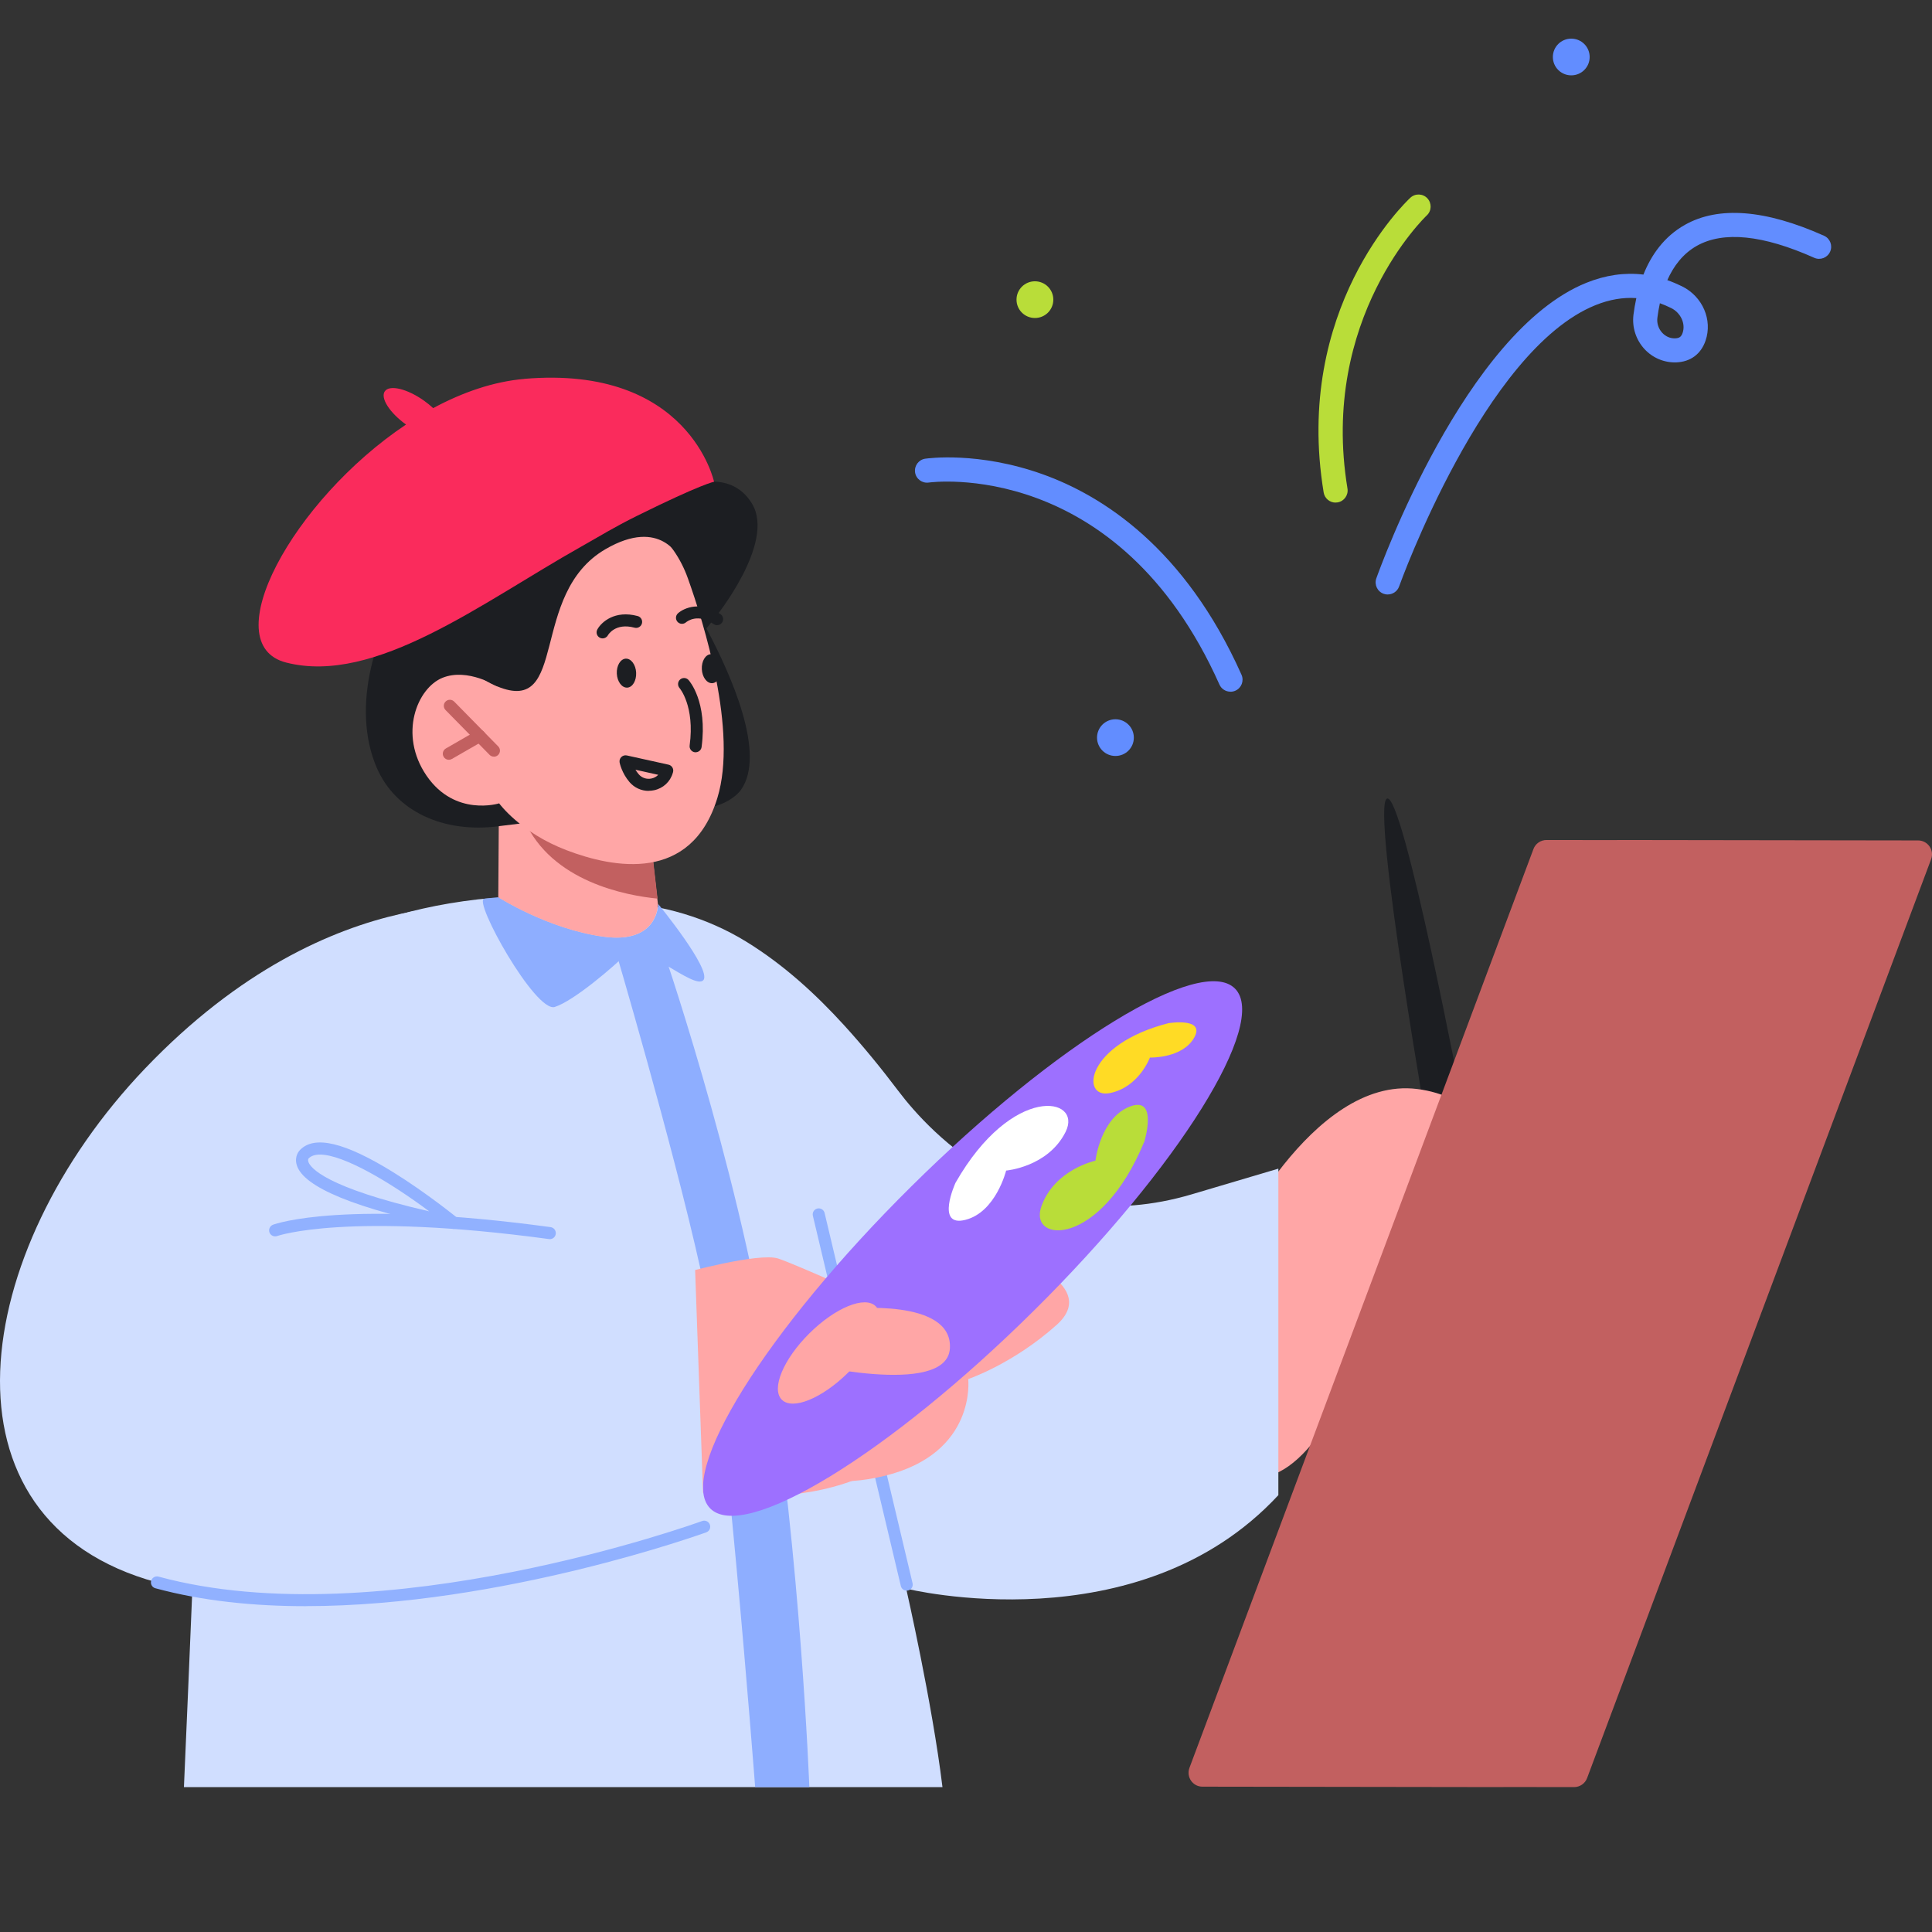 <svg width="400" height="400" viewBox="0 0 400 400" fill="none" xmlns="http://www.w3.org/2000/svg">
<rect x="0" y="0" width="400" height="400" fill="#333333" stroke="none"/>
<g clip-path="url(#clip0_2127_6836)">
<path d="M287.131 165.356C290.441 163.536 302.861 229.004 302.861 229.004L296.301 238.114C296.301 238.114 283.811 167.176 287.131 165.356Z" fill="#1C1E22"/>
<path d="M250.32 300.172C273.501 327.641 293.402 247.483 293.402 247.483C293.402 247.483 299.552 259.503 310.332 258.853C321.113 258.203 315.352 228.194 293.402 225.464C271.461 222.734 254.61 258.853 254.61 258.853L250.32 300.172Z" fill="#FFA6A6"/>
<path d="M105.354 185.965C103.234 185.885 101.114 185.965 99.004 186.195C66.233 189.985 50.012 205.255 47.222 219.874C42.822 242.904 40.402 318.361 38.081 370H195.128C193.008 352.52 187.617 328.911 187.617 328.911C187.617 328.911 235.659 340.841 264.67 309.552V241.954L246.77 247.263C213.408 257.143 192.588 234.604 185.987 225.864C182.407 221.124 178.667 216.544 174.697 212.194C169.027 205.985 162.366 199.785 154.426 194.915C146.486 190.045 136.995 187.195 127.465 186.835L105.354 185.985V185.965Z" fill="#D0DEFF"/>
<path d="M136.745 195.055C136.745 195.055 152.446 240.294 159.086 281.332C165.726 322.381 167.566 370 167.566 370H156.346C156.346 370 149.816 284.212 145.006 262.663C139.195 236.584 127.255 196.165 127.255 196.165C127.255 196.165 131.345 192.865 136.745 195.075V195.055Z" fill="#8EAEFF"/>
<path d="M187.717 329.321C187.147 329.321 186.637 328.931 186.507 328.361L168.297 251.713C168.137 251.043 168.547 250.363 169.227 250.213C169.897 250.053 170.577 250.473 170.727 251.143L188.937 327.791C189.097 328.461 188.687 329.141 188.007 329.291C187.907 329.311 187.817 329.321 187.717 329.321Z" fill="#91B1FF"/>
<path d="M180.787 269.033C180.787 269.033 165.136 261.923 161.146 260.573C157.156 259.223 141.136 263.663 141.136 263.663L131.575 306.202C131.575 306.202 164.196 316.562 185.187 302.112C206.188 287.652 200.548 269.173 200.548 269.173L180.777 269.023L180.787 269.033Z" fill="#FFA6A6"/>
<path d="M158.267 299.042C158.267 299.042 164.267 310.232 183.258 305.532C202.248 300.832 200.458 285.522 200.458 285.522C200.458 285.522 209.759 282.382 218.779 274.293C227.799 266.203 210.119 260.143 210.119 260.143L158.267 299.032V299.042Z" fill="#FFA6A6"/>
<path d="M255.7 204.685C248.68 197.575 218.659 215.934 188.668 245.643C158.636 275.373 140.016 305.202 147.036 312.302C154.056 319.411 184.077 301.052 214.069 271.343C244.11 241.614 262.7 211.744 255.7 204.685ZM175.597 284.182C170.197 289.532 164.067 292.032 161.857 289.782C159.626 287.532 162.187 281.402 167.577 276.053C172.927 270.733 179.107 268.203 181.317 270.453C183.547 272.703 180.987 278.833 175.597 284.182Z" fill="#9D70FF"/>
<path d="M197.828 244.884C197.828 244.884 193.578 254.174 199.888 252.554C206.198 250.944 208.308 242.354 208.308 242.354C208.308 242.354 216.968 241.634 220.618 234.354C224.258 227.074 209.568 224.314 197.828 244.884Z" fill="white"/>
<path d="M236.889 236.474C236.889 236.474 239.929 226.734 233.869 229.124C227.809 231.524 226.799 240.304 226.799 240.304C226.799 240.304 218.299 242.114 215.599 249.794C212.909 257.474 227.819 258.354 236.869 236.464L236.889 236.474Z" fill="#B9DD39"/>
<path d="M242.039 211.825C242.039 211.825 249.669 210.605 247.219 214.875C244.769 219.165 238.079 218.955 238.079 218.955C238.079 218.955 235.799 225.135 229.749 226.315C223.699 227.505 224.669 216.215 242.039 211.805V211.825Z" fill="#FFDB25"/>
<path d="M175.687 270.983C175.687 270.983 197.248 268.703 196.668 279.133C196.098 289.563 165.336 281.993 165.336 281.993L175.677 270.983H175.687Z" fill="#FFA6A6"/>
<path d="M106.614 187.945C106.614 187.945 69.223 180.185 30.021 221.234C-6.23 259.203 -14.51 314.872 32.502 327.621C79.513 340.381 145.806 316.081 145.806 316.081L143.726 257.553L112.785 255.143L106.624 187.925L106.614 187.945Z" fill="#D0DEFF"/>
<path d="M136.265 187.155C136.265 187.155 147.426 200.775 145.626 202.925C143.816 205.075 132.555 194.645 129.845 197.355C127.135 200.065 118.865 207.195 114.874 208.475C110.884 209.765 97.844 186.365 100.264 186.065C101.344 185.925 103.214 185.765 103.214 185.765C103.214 185.765 113.454 192.315 124.915 193.915C136.375 195.515 136.265 187.155 136.265 187.155Z" fill="#8EAEFF"/>
<path d="M113.814 256.543C113.754 256.543 113.704 256.543 113.644 256.533C71.913 250.873 57.522 255.853 57.392 255.903C56.742 256.133 56.022 255.803 55.792 255.163C55.562 254.523 55.882 253.803 56.532 253.563C57.122 253.343 71.453 248.283 113.994 254.063C114.674 254.153 115.154 254.783 115.064 255.473C114.984 256.103 114.444 256.553 113.824 256.553L113.814 256.543Z" fill="#91B1FF"/>
<path d="M93.954 254.434C93.874 254.434 93.784 254.434 93.704 254.404C73.623 250.244 62.762 245.794 61.432 241.184C60.892 239.334 61.992 238.204 62.122 238.084C65.103 235.004 71.413 236.504 81.393 242.684C88.373 247.004 94.694 252.164 94.754 252.214C95.204 252.574 95.334 253.204 95.094 253.714C94.884 254.154 94.444 254.424 93.964 254.424L93.954 254.434ZM66.252 239.044C65.233 239.044 64.422 239.294 63.883 239.854C63.842 239.904 63.702 240.124 63.852 240.564C64.272 241.764 67.343 245.844 88.863 250.794C80.853 244.814 71.143 239.044 66.252 239.044Z" fill="#91B1FF"/>
<path d="M63.333 332.542C52.602 332.542 41.962 331.492 32.171 328.832C31.501 328.652 31.111 327.962 31.291 327.302C31.471 326.632 32.161 326.242 32.822 326.422C78.903 338.932 144.706 315.162 145.366 314.912C146.016 314.672 146.736 315.012 146.966 315.652C147.206 316.302 146.866 317.022 146.226 317.252C145.696 317.442 103.944 332.532 63.333 332.532V332.542Z" fill="#91B1FF"/>
<path d="M397.136 174.005L334.963 173.915C334.863 173.915 334.773 173.915 334.663 173.935L320.183 173.915C318.983 173.915 317.903 174.655 317.483 175.785L246.26 366.02C245.56 367.9 246.94 369.91 248.95 369.91L311.122 370C311.222 370 311.312 370 311.423 369.98L325.893 370C327.093 370 328.173 369.26 328.593 368.13L399.816 177.895C400.516 176.015 399.136 174.005 397.126 174.005H397.136Z" fill="#C26060"/>
<path d="M124.885 193.926C135.706 195.436 136.206 188.076 136.226 187.246L136.086 186.036L134.646 173.446L107.785 167.346L103.275 166.316H103.295L103.165 185.786H103.175C103.175 185.786 113.415 192.336 124.875 193.936L124.885 193.926Z" fill="#FFA6A6"/>
<path d="M107.844 167.356C107.904 168.046 108.154 168.876 108.564 169.816C114.175 182.576 129.725 185.426 136.136 186.046L134.696 173.456L107.834 167.356H107.844Z" fill="#C26060"/>
<path d="M103.394 171.045C91.594 172.615 81.823 167.816 78.003 158.956C72.633 146.496 77.503 129.877 85.814 119.117V119.147L90.064 113.947C91.244 112.497 93.104 108.827 94.194 107.317C97.074 103.347 99.264 100.517 103.794 97.987C109.935 94.568 117.085 93.598 131.545 96.808C134.385 97.438 138.096 99.017 141.706 100.807C144.356 99.808 151.826 97.737 155.746 104.367C160.557 112.507 148.016 127.917 148.016 127.917L146.256 130.117C151.386 139.746 158.666 156.126 153.416 163.516C153.416 163.516 149.556 169.456 137.946 166.826L103.384 171.035L103.394 171.045Z" fill="#1C1E22"/>
<path d="M135.246 109.447C138.546 112.087 140.966 115.687 142.396 119.677C145.726 128.987 152.736 151.396 148.536 165.166C143.146 182.875 126.985 179.715 117.345 176.045C107.715 172.385 103.344 166.326 103.344 166.326C103.344 166.326 94.214 169.196 88.324 160.616C82.444 152.036 86.394 142.426 91.624 140.326C96.854 138.226 102.924 142.106 102.924 142.106L98.304 132.777C98.304 132.777 116.085 94.148 135.246 109.437V109.447Z" fill="#FFA6A6"/>
<path d="M140.726 115.617C140.726 115.617 136.885 106.997 125.365 113.697C109.334 123.017 117.865 148.256 102.934 142.106C87.993 135.956 95.424 116.937 95.424 116.937C95.424 116.937 135.075 87.098 143.496 118.097L140.726 115.617Z" fill="#1C1E22"/>
<path d="M108.554 78.448C102.174 78.998 95.764 81.218 89.684 84.498C89.114 83.968 88.464 83.438 87.764 82.938C84.284 80.478 80.663 79.608 79.673 81.008C78.703 82.388 80.663 85.448 84.064 87.898C60.573 103.577 44.402 133.387 59.253 137.176C77.723 141.886 99.844 124.697 120.305 113.187C124.375 110.897 127.085 109.177 131.875 106.807C145.366 100.127 147.836 99.748 147.836 99.748C147.836 99.748 142.676 75.518 108.544 78.438L108.554 78.448Z" fill="#FA2B5C"/>
<path d="M102.254 156.656C101.934 156.656 101.604 156.536 101.364 156.286L92.244 147.006C91.764 146.516 91.764 145.726 92.264 145.236C92.754 144.756 93.544 144.756 94.034 145.256L103.154 154.536C103.634 155.026 103.634 155.816 103.134 156.306C102.894 156.546 102.574 156.666 102.254 156.666V156.656Z" fill="#C26060"/>
<path d="M92.924 157.306C92.494 157.306 92.074 157.086 91.844 156.676C91.504 156.076 91.704 155.316 92.304 154.966L98.684 151.296C99.284 150.956 100.044 151.156 100.394 151.756C100.734 152.356 100.534 153.116 99.934 153.466L93.554 157.136C93.354 157.246 93.144 157.306 92.934 157.306H92.924Z" fill="#C26060"/>
<path d="M129.856 142.366C130.956 142.316 131.786 140.926 131.706 139.266C131.626 137.616 130.666 136.316 129.556 136.366C128.456 136.426 127.626 137.806 127.706 139.466C127.786 141.116 128.746 142.416 129.856 142.366Z" fill="#1C1E22"/>
<path d="M124.765 132.177C124.565 132.177 124.365 132.127 124.175 132.027C123.565 131.697 123.345 130.947 123.665 130.337C124.485 128.807 127.295 126.267 132.025 127.547C132.695 127.727 133.085 128.417 132.905 129.077C132.725 129.747 132.035 130.137 131.375 129.957C127.355 128.867 125.875 131.497 125.865 131.517C125.635 131.937 125.205 132.177 124.765 132.177Z" fill="#1C1E22"/>
<path d="M147.456 141.447C148.556 141.387 149.386 140.007 149.306 138.347C149.226 136.697 148.266 135.397 147.156 135.447C146.056 135.497 145.226 136.887 145.306 138.547C145.386 140.197 146.346 141.497 147.456 141.447Z" fill="#1C1E22"/>
<path d="M148.466 129.437C148.216 129.437 147.976 129.367 147.756 129.217C144.446 126.917 142.266 128.647 142.026 128.847C141.506 129.297 140.716 129.247 140.266 128.737C139.816 128.227 139.856 127.447 140.356 126.987C141.636 125.827 145.136 124.367 149.176 127.157C149.746 127.547 149.886 128.327 149.496 128.897C149.256 129.247 148.866 129.437 148.466 129.437Z" fill="#1C1E22"/>
<path d="M144.026 155.756C143.966 155.756 143.916 155.756 143.856 155.746C143.176 155.656 142.686 155.026 142.786 154.336C143.876 146.176 140.726 142.496 140.696 142.456C140.246 141.946 140.286 141.156 140.796 140.696C141.306 140.236 142.086 140.276 142.546 140.776C142.706 140.956 146.516 145.256 145.256 154.666C145.176 155.296 144.636 155.746 144.016 155.746L144.026 155.756Z" fill="#1C1E22"/>
<path d="M134.305 163.746C132.795 163.746 131.345 163.096 130.345 161.936C128.725 160.056 128.305 157.966 128.285 157.876C128.205 157.466 128.335 157.036 128.635 156.736C128.935 156.446 129.365 156.316 129.775 156.406L138.405 158.316C138.735 158.386 139.025 158.596 139.205 158.886C139.385 159.176 139.435 159.536 139.345 159.866L139.305 159.996C138.775 161.846 137.325 163.196 135.435 163.606C135.055 163.686 134.675 163.726 134.305 163.726V163.746ZM131.565 159.366C131.755 159.676 131.975 159.986 132.235 160.296C132.895 161.066 133.895 161.396 134.905 161.176C135.455 161.056 135.925 160.786 136.285 160.416L131.565 159.366Z" fill="#1C1E22"/>
<path d="M214.268 65.839C216.378 65.839 218.079 64.149 218.079 62.039C218.079 59.929 216.368 58.239 214.268 58.239C212.168 58.239 210.458 59.929 210.458 62.039C210.458 64.149 212.168 65.839 214.268 65.839Z" fill="#B9DD39"/>
<path d="M230.939 156.516C233.049 156.516 234.749 154.826 234.749 152.716C234.749 150.606 233.039 148.916 230.939 148.916C228.839 148.916 227.129 150.606 227.129 152.716C227.129 154.826 228.839 156.516 230.939 156.516Z" fill="#628DFF"/>
<path d="M325.313 15.6C327.423 15.6 329.123 13.91 329.123 11.8C329.123 9.69 327.413 8 325.313 8C323.213 8 321.503 9.69 321.503 11.8C321.503 13.91 323.213 15.6 325.313 15.6Z" fill="#628DFF"/>
<path d="M254.75 143.206C253.79 143.206 252.88 142.656 252.47 141.726C231.439 94.628 192.688 99.847 192.298 99.907C190.938 100.107 189.657 99.168 189.457 97.808C189.257 96.438 190.198 95.168 191.558 94.968C191.998 94.908 202.528 93.408 215.919 98.207C228.189 102.607 245.29 113.387 257.04 139.696C257.6 140.956 257.04 142.436 255.78 142.996C255.45 143.146 255.1 143.216 254.76 143.216L254.75 143.206Z" fill="#628DFF"/>
<path d="M276.511 104.057C275.311 104.057 274.251 103.187 274.051 101.967C267.771 63.919 291.011 41.859 292.001 40.939C293.011 39.999 294.601 40.059 295.531 41.069C296.461 42.079 296.411 43.659 295.401 44.599C295.181 44.809 273.151 65.838 278.981 101.147C279.201 102.507 278.281 103.797 276.921 104.017C276.781 104.037 276.641 104.047 276.511 104.047V104.057Z" fill="#B9DD39"/>
<path d="M287.312 123.087C287.031 123.087 286.751 123.037 286.471 122.937C285.171 122.477 284.491 121.047 284.951 119.747C285.691 117.667 303.322 68.698 328.443 58.549C332.413 56.949 336.363 56.379 340.254 56.849C341.854 52.839 344.504 48.989 348.844 46.549C355.814 42.619 365.505 43.379 377.645 48.809C378.905 49.369 379.475 50.849 378.905 52.109C378.345 53.369 376.865 53.939 375.605 53.369C364.995 48.629 356.814 47.799 351.304 50.899C348.384 52.549 346.464 55.159 345.204 57.999C346.224 58.359 347.244 58.789 348.264 59.289C352.514 61.398 354.594 66.238 353.114 70.538C352.154 73.318 349.994 74.918 347.034 75.028C344.564 75.108 342.164 74.108 340.464 72.258C338.694 70.328 337.873 67.748 338.193 65.158C338.333 64.069 338.523 62.908 338.784 61.718C336.003 61.529 333.203 62.019 330.323 63.178C307.282 72.478 289.842 120.927 289.672 121.417C289.312 122.437 288.342 123.077 287.312 123.077V123.087ZM343.664 62.769C343.434 63.809 343.264 64.828 343.144 65.788C343.004 66.918 343.364 68.048 344.134 68.888C344.854 69.668 345.804 70.088 346.824 70.048C347.694 70.018 348.084 69.728 348.364 68.928C349.024 67.028 347.984 64.768 346.014 63.788C345.224 63.398 344.444 63.059 343.654 62.779L343.664 62.769Z" fill="#628DFF"/>
</g>
<defs>
<clipPath id="clip0_2127_6836">
<rect width="400" height="400" fill="white"/>
</clipPath>
</defs>
</svg>
